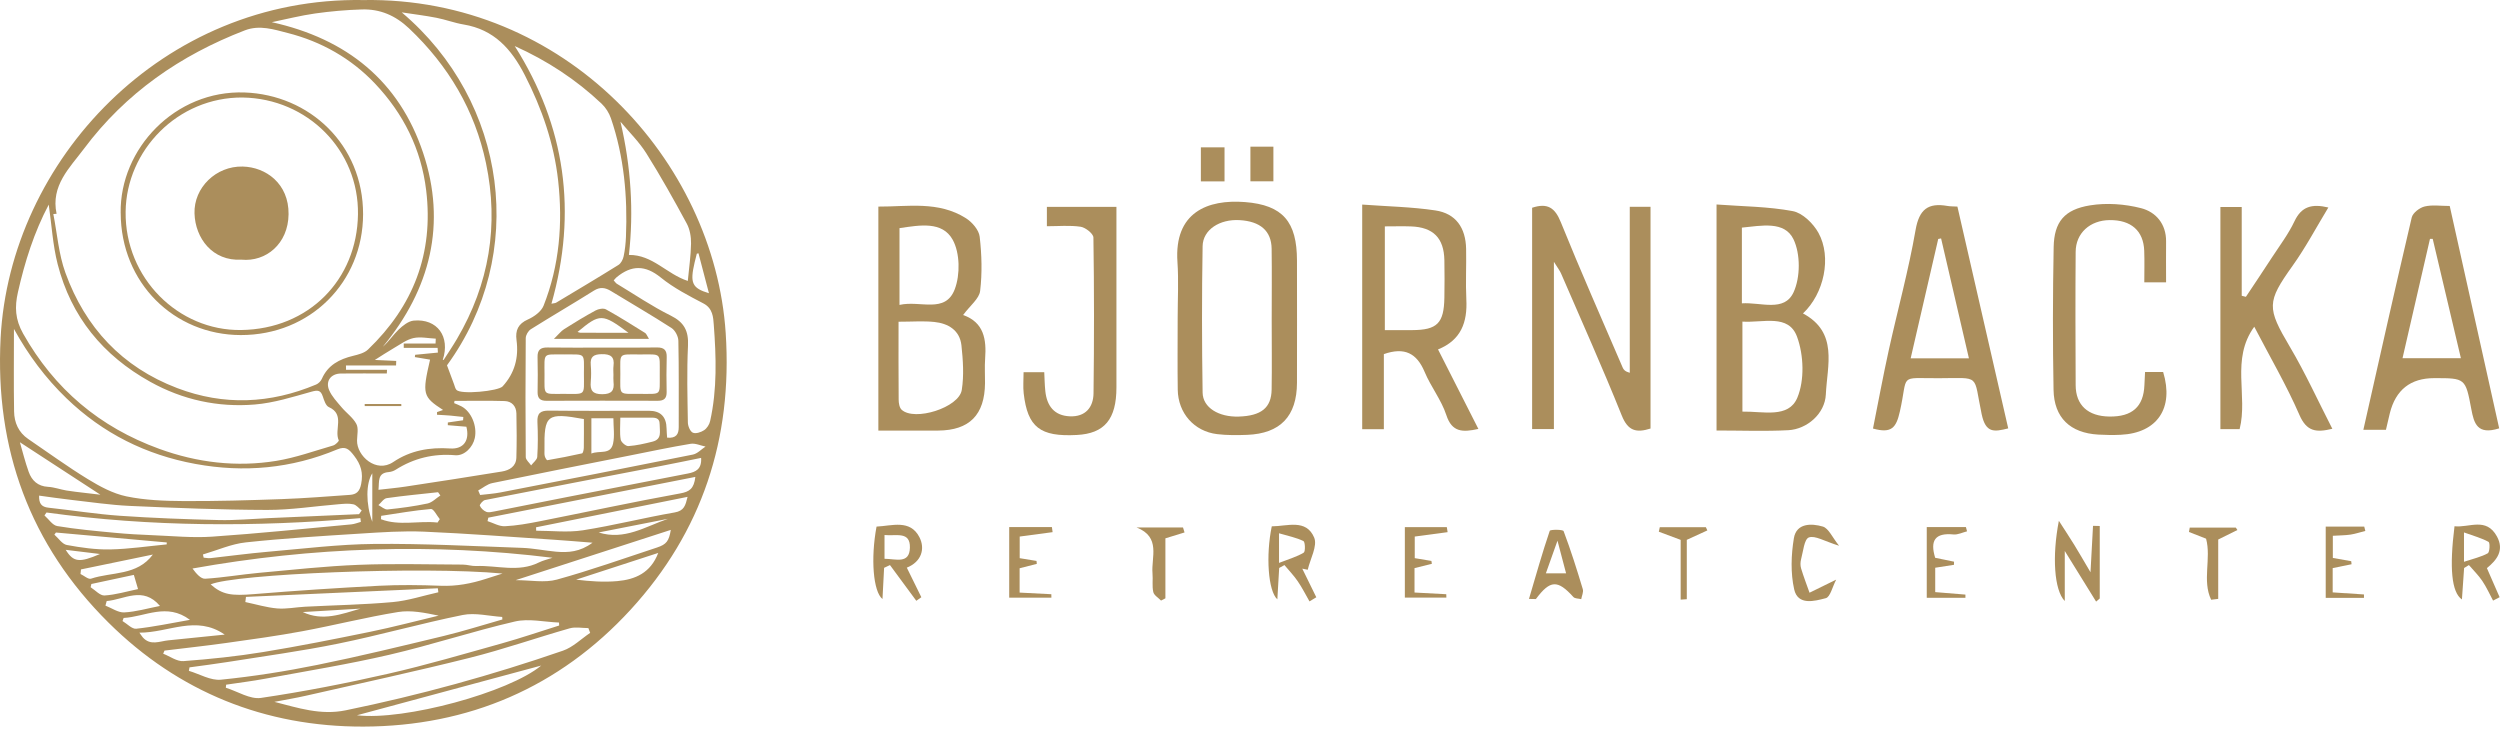 <svg width="265" height="78" viewBox="0 0 265 78" fill="none" xmlns="http://www.w3.org/2000/svg">
<path d="M38.523 0.005C59.922 -0.336 75.724 17.048 76.924 35.305C77.661 46.509 74.414 56.374 66.85 64.621C59.288 72.866 49.653 76.988 38.52 77.019C28.113 77.048 18.931 73.363 11.508 66.005C3.167 57.74 -0.547 47.574 0.065 35.832C1.045 17.066 17.174 -0.354 38.523 0.005ZM5.995 22.661L5.653 22.69C6.064 24.773 6.218 26.949 6.935 28.92C9.039 34.718 12.941 38.912 18.784 41.137C23.736 43.023 28.653 42.8 33.51 40.76C33.755 40.657 34.005 40.407 34.112 40.164C34.755 38.695 35.976 38.07 37.438 37.716C37.989 37.582 38.625 37.421 39.011 37.05C43.805 32.448 45.975 26.878 45.178 20.202C44.651 15.789 42.752 12.031 39.748 8.857C37.219 6.188 34.063 4.405 30.501 3.498C29.044 3.128 27.528 2.612 25.95 3.219C19.123 5.849 13.307 9.873 8.903 15.763C7.39 17.787 5.361 19.673 5.999 22.661H5.995ZM47.383 38.727C47.678 39.523 47.901 40.126 48.126 40.726C48.205 40.932 48.247 41.175 48.385 41.329C48.843 41.845 52.813 41.463 53.278 40.956C54.565 39.546 54.996 37.905 54.751 36.051C54.614 35.015 54.918 34.321 55.965 33.859C56.617 33.571 57.378 33.02 57.621 32.401C59.306 28.139 59.663 23.661 59.165 19.157C58.73 15.22 57.447 11.509 55.628 7.96C54.211 5.192 52.365 3.13 49.146 2.597C48.171 2.436 47.231 2.072 46.261 1.885C45.044 1.648 43.81 1.499 42.582 1.311C53.798 10.788 55.958 26.951 47.381 38.724L47.383 38.727ZM5.167 21.688C3.618 24.612 2.629 27.746 1.899 30.982C1.549 32.531 1.603 33.857 2.446 35.354C5.765 41.244 10.57 45.282 16.882 47.578C20.906 49.042 25.062 49.536 29.282 48.853C31.331 48.52 33.32 47.799 35.324 47.219C35.563 47.15 35.947 46.757 35.909 46.679C35.389 45.561 36.605 43.929 34.851 43.148C34.534 43.007 34.356 42.438 34.219 42.03C33.987 41.329 33.666 41.338 32.987 41.528C31.017 42.079 29.024 42.713 27.004 42.878C23.111 43.199 19.375 42.389 15.927 40.472C10.916 37.687 7.537 33.573 6.113 28.005C5.591 25.962 5.473 23.817 5.167 21.691V21.688ZM46.934 38.144C46.97 38.144 47.024 38.157 47.033 38.144C47.506 37.405 47.999 36.675 48.443 35.919C51.86 30.105 52.896 23.858 51.514 17.289C50.338 11.694 47.537 6.965 43.366 3.014C41.906 1.633 40.283 0.941 38.346 1.001C36.695 1.052 35.036 1.197 33.4 1.429C31.858 1.648 30.34 2.036 28.811 2.351C36.759 4.11 42.315 8.598 44.848 16.196C47.352 23.701 45.645 30.627 40.58 36.754C41.234 36.182 41.676 35.49 42.252 34.939C42.696 34.515 43.288 34.037 43.852 33.984C46.356 33.752 47.745 35.684 46.934 38.146V38.144ZM1.478 34.863C1.478 37.854 1.444 40.737 1.493 43.621C1.513 44.793 1.962 45.833 2.989 46.532C5.084 47.956 7.133 49.453 9.291 50.774C10.568 51.556 11.963 52.317 13.405 52.616C15.373 53.024 17.433 53.102 19.455 53.113C22.937 53.133 26.421 53.029 29.903 52.904C32.298 52.819 34.69 52.625 37.083 52.457C37.773 52.408 38.123 52.109 38.282 51.308C38.516 50.12 38.261 49.25 37.529 48.301C36.996 47.61 36.643 47.264 35.753 47.636C30.898 49.667 25.868 50.125 20.707 49.176C15.472 48.214 10.912 45.942 7.055 42.228C4.81 40.066 2.986 37.606 1.475 34.863H1.478ZM54.563 4.884C59.951 13.403 61.208 22.49 58.453 32.194C58.737 32.134 58.859 32.138 58.949 32.084C61.156 30.761 63.37 29.446 65.553 28.085C65.825 27.915 66.035 27.509 66.104 27.177C66.249 26.496 66.323 25.793 66.352 25.094C66.528 20.82 66.151 16.611 64.758 12.54C64.564 11.975 64.205 11.404 63.772 10.993C61.076 8.442 58.005 6.431 54.563 4.882V4.884ZM49.086 44.543C49.095 44.427 49.104 44.311 49.113 44.197C48.655 44.148 48.198 44.09 47.738 44.052C47.267 44.012 46.796 43.992 46.325 43.965V43.681C46.535 43.608 46.749 43.534 46.966 43.458C44.807 42.057 44.738 41.786 45.587 38.122C45.049 38.032 44.513 37.941 43.975 37.852C43.986 37.771 43.997 37.689 44.006 37.608C44.81 37.53 45.613 37.452 46.417 37.374C46.408 37.207 46.397 37.039 46.388 36.872H42.797V36.417H46.169C46.176 36.242 46.185 36.068 46.191 35.897C45.399 35.861 44.573 35.671 43.825 35.836C43.093 35.999 42.428 36.504 41.754 36.894C41.067 37.291 40.406 37.733 39.734 38.155C40.495 38.189 41.248 38.224 42 38.258C41.993 38.419 41.989 38.579 41.982 38.74H36.672C36.672 38.894 36.677 39.046 36.679 39.2H41.025C41.018 39.329 41.009 39.459 41.002 39.588C39.38 39.588 37.757 39.575 36.137 39.593C35.083 39.604 34.476 40.389 34.891 41.36C35.177 42.028 35.724 42.594 36.201 43.164C36.71 43.771 37.411 44.257 37.773 44.934C38.023 45.4 37.857 46.099 37.846 46.692C37.815 48.315 39.866 50.201 41.687 48.973C43.5 47.75 45.531 47.391 47.714 47.538C49.155 47.634 49.805 46.666 49.437 45.233C48.785 45.179 48.124 45.123 47.466 45.07L47.47 44.782C48.008 44.704 48.548 44.626 49.086 44.55V44.543ZM70.72 46.393C71.675 46.476 71.947 46.029 71.945 45.27C71.938 42.219 71.972 39.169 71.907 36.12C71.898 35.656 71.566 35.017 71.182 34.77C69.082 33.415 66.914 32.163 64.778 30.859C64.165 30.484 63.625 30.384 62.951 30.808C60.739 32.196 58.48 33.511 56.268 34.899C55.992 35.073 55.73 35.519 55.728 35.843C55.693 40.046 55.693 44.251 55.73 48.453C55.733 48.748 56.101 49.038 56.3 49.33C56.527 49.029 56.931 48.739 56.949 48.426C57.027 47.203 57.027 45.971 56.967 44.746C56.922 43.813 57.277 43.516 58.194 43.527C61.727 43.568 65.261 43.543 68.794 43.543C70.018 43.543 70.639 44.173 70.657 45.433C70.662 45.728 70.691 46.02 70.715 46.395L70.72 46.393ZM62.558 67.081C62.493 66.913 62.428 66.746 62.366 66.578C61.703 66.578 60.995 66.429 60.384 66.603C56.851 67.61 53.376 68.83 49.816 69.723C44.053 71.169 38.241 72.424 32.447 73.743C31.336 73.997 30.206 74.18 29.086 74.397C31.59 75.033 33.974 75.841 36.641 75.294C44.464 73.689 52.137 71.576 59.676 68.971C60.73 68.607 61.602 67.726 62.56 67.083L62.558 67.081ZM23.971 72.576L23.937 72.899C25.185 73.287 26.502 74.151 27.667 73.979C32.2 73.312 36.708 72.428 41.178 71.41C45.22 70.489 49.207 69.312 53.202 68.197C55.242 67.625 57.25 66.94 59.272 66.304L59.255 65.989C57.69 65.931 56.05 65.538 54.579 65.88C50.113 66.915 45.743 68.366 41.277 69.404C36.918 70.417 32.49 71.132 28.086 71.948C26.723 72.203 25.343 72.368 23.971 72.576ZM65.767 12.895C66.894 17.684 67.182 22.418 66.665 27.023C69.18 26.994 70.657 29.047 72.907 29.779C73.034 28.422 73.231 27.121 73.251 25.817C73.262 25.108 73.128 24.311 72.796 23.697C71.432 21.177 70.032 18.673 68.51 16.249C67.747 15.035 66.691 14.006 65.767 12.895ZM48.18 42.494C48.166 42.574 48.153 42.653 48.138 42.733C48.401 42.847 48.673 42.943 48.923 43.079C49.963 43.635 50.597 45.161 50.329 46.433C50.126 47.4 49.233 48.337 48.256 48.255C45.95 48.06 43.87 48.569 41.933 49.797C41.723 49.931 41.453 50.02 41.205 50.04C39.987 50.138 40.214 51.013 40.118 51.919C41.158 51.797 42.069 51.718 42.973 51.58C46.383 51.062 49.794 50.54 53.197 49.982C54.003 49.85 54.708 49.444 54.735 48.505C54.78 46.944 54.775 45.382 54.739 43.822C54.722 43.061 54.253 42.536 53.498 42.512C51.729 42.458 49.954 42.494 48.182 42.494H48.18ZM58.56 59.124C45.821 57.55 33.128 57.983 20.406 60.262C20.806 60.811 21.294 61.374 21.75 61.345C23.654 61.231 25.542 60.896 27.441 60.722C30.961 60.398 34.483 60.012 38.011 59.872C41.685 59.724 45.37 59.834 49.05 59.847C49.523 59.847 50.001 60.017 50.472 59.999C52.684 59.91 54.945 60.706 57.11 59.626C57.563 59.401 58.074 59.289 58.558 59.126L58.56 59.124ZM65.053 29.723C65.198 29.879 65.276 30.013 65.392 30.082C67.281 31.221 69.115 32.471 71.084 33.446C72.53 34.162 73.003 35.082 72.927 36.655C72.796 39.361 72.871 42.079 72.914 44.791C72.921 45.17 73.155 45.735 73.441 45.864C73.746 46.003 74.302 45.822 74.632 45.603C74.931 45.407 75.193 45.001 75.273 44.641C76.027 41.264 75.916 37.84 75.661 34.428C75.603 33.638 75.563 32.687 74.565 32.165C73.005 31.348 71.405 30.522 70.048 29.422C68.388 28.074 66.932 28.092 65.361 29.388C65.276 29.457 65.209 29.549 65.051 29.721L65.053 29.723ZM53.253 65.663C53.246 65.574 53.242 65.485 53.235 65.395C51.834 65.308 50.369 64.92 49.039 65.19C44.624 66.085 40.277 67.322 35.862 68.223C31.985 69.016 28.055 69.542 24.147 70.169C22.799 70.386 21.442 70.551 20.087 70.741C20.065 70.864 20.042 70.986 20.02 71.109C21.156 71.446 22.33 72.158 23.422 72.047C26.848 71.701 30.265 71.163 33.641 70.478C38.13 69.569 42.582 68.484 47.037 67.411C49.129 66.906 51.184 66.25 53.255 65.663H53.253ZM21.511 58.773L21.587 59.111C21.828 59.128 22.073 59.186 22.312 59.162C24.321 58.943 26.323 58.666 28.336 58.492C32.117 58.166 35.9 57.693 39.685 57.657C44.901 57.608 50.122 57.887 55.338 58.073C56.545 58.115 57.744 58.372 58.951 58.479C60.23 58.59 61.482 58.51 62.806 57.526C61.283 57.408 60.018 57.296 58.75 57.213C54.15 56.912 49.553 56.553 44.948 56.356C42.701 56.26 40.435 56.419 38.183 56.562C34.139 56.818 30.088 57.059 26.06 57.492C24.517 57.657 23.026 58.332 21.513 58.773H21.511ZM22.332 61.95C23.576 63.05 24.54 63.173 26.919 62.976C31.329 62.612 35.744 62.322 40.163 62.092C42.35 61.978 44.551 62.008 46.74 62.092C48.399 62.157 49.963 61.856 51.517 61.354C52.099 61.166 52.684 60.981 53.269 60.796C44.763 59.992 24.763 60.849 22.332 61.947V61.95ZM17.438 68.962C17.391 69.071 17.344 69.183 17.297 69.292C18.014 69.571 18.752 70.129 19.444 70.078C22.268 69.868 25.093 69.574 27.885 69.118C31.689 68.498 35.469 67.743 39.246 66.969C41.678 66.471 44.08 65.833 46.497 65.257C45.035 64.956 43.567 64.65 42.187 64.876C38.786 65.429 35.434 66.282 32.043 66.911C29.372 67.406 26.678 67.777 23.986 68.154C21.81 68.46 19.623 68.694 17.442 68.962H17.438ZM4.928 54.328L4.712 54.636C5.16 55.026 5.566 55.68 6.066 55.763C8.093 56.1 10.146 56.285 12.195 56.479C13.516 56.606 14.844 56.68 16.172 56.731C18.279 56.814 20.397 57.028 22.491 56.885C27.408 56.55 32.313 56.039 37.224 55.586C37.572 55.555 37.909 55.412 38.25 55.321L38.199 54.923C27.084 55.877 15.989 55.852 4.928 54.325V54.328ZM38.056 54.504L38.34 54.113C38.047 53.883 37.782 53.526 37.453 53.455C36.958 53.346 36.418 53.406 35.9 53.448C33.367 53.654 30.836 54.06 28.305 54.053C23.457 54.04 18.607 53.843 13.764 53.627C11.675 53.533 9.595 53.216 7.513 52.982C6.399 52.857 5.287 52.689 4.145 52.535C4.116 53.35 4.379 53.736 5.138 53.816C7.66 54.087 10.168 54.495 12.695 54.671C16.197 54.914 19.71 55.044 23.221 55.127C24.955 55.167 26.691 54.999 28.428 54.923C31.637 54.783 34.847 54.642 38.056 54.502V54.504ZM74.322 48.536C72.874 48.828 71.488 49.118 70.095 49.386C63.866 50.589 57.634 51.779 51.41 53.004C51.182 53.049 50.816 53.495 50.863 53.604C50.979 53.874 51.264 54.142 51.546 54.254C51.796 54.352 52.133 54.265 52.423 54.209C54.976 53.709 57.525 53.191 60.078 52.692C64.361 51.852 68.644 51.018 72.929 50.19C73.746 50.031 74.396 49.734 74.32 48.536H74.322ZM73.708 50.553C66.31 52.009 59.036 53.441 51.762 54.872C51.733 54.995 51.706 55.115 51.677 55.238C52.289 55.432 52.909 55.807 53.512 55.781C54.751 55.722 55.989 55.499 57.21 55.256C62.172 54.274 67.118 53.205 72.095 52.303C73.086 52.125 73.557 51.814 73.708 50.553ZM50.689 51.989C50.758 52.149 50.827 52.308 50.896 52.468C51.615 52.381 52.342 52.334 53.05 52.198C59.85 50.879 66.651 49.556 73.443 48.185C73.927 48.087 74.34 47.627 74.786 47.337C74.257 47.23 73.702 46.96 73.206 47.043C71.037 47.402 68.885 47.862 66.729 48.29C61.875 49.255 57.02 50.208 52.173 51.21C51.646 51.319 51.182 51.723 50.689 51.991V51.989ZM26.073 63.269C26.051 63.452 26.028 63.635 26.006 63.818C27.131 64.054 28.245 64.396 29.381 64.494C30.358 64.576 31.358 64.362 32.351 64.311C35.445 64.15 38.549 64.099 41.632 63.82C43.261 63.672 44.854 63.141 46.464 62.782C46.446 62.641 46.428 62.498 46.41 62.358C39.632 62.661 32.851 62.967 26.073 63.271V63.269ZM54.664 61.496C56.251 61.496 57.726 61.795 59.023 61.438C62.596 60.454 66.095 59.202 69.622 58.044C70.648 57.707 70.909 57.356 71.106 56.167C65.671 57.928 60.245 59.686 54.664 61.494V61.496ZM57.369 70.549C50.919 72.29 44.404 74.046 37.835 75.819C42.864 76.412 53.945 73.392 57.369 70.549ZM56.82 55.894L56.837 56.256C58.489 56.256 60.172 56.464 61.786 56.211C65.044 55.7 68.254 54.881 71.505 54.321C72.521 54.147 72.659 53.584 72.882 52.667C67.426 53.763 62.123 54.83 56.82 55.894ZM61.891 44.42C57.958 43.71 57.666 43.949 57.715 47.694C57.717 47.917 57.692 48.147 57.746 48.357C57.786 48.518 57.951 48.795 58.018 48.781C59.248 48.569 60.475 48.335 61.694 48.058C61.799 48.034 61.879 47.674 61.884 47.469C61.904 46.471 61.893 45.471 61.893 44.418L61.891 44.42ZM2.107 46.877C2.395 47.864 2.663 48.96 3.04 50.016C3.372 50.94 4.006 51.544 5.091 51.605C5.74 51.64 6.379 51.879 7.028 51.991C7.68 52.1 8.341 52.167 8.997 52.247C9.604 52.321 10.211 52.39 10.642 52.439C7.867 50.632 5.024 48.779 2.107 46.877ZM17.668 57.704L17.677 57.499C13.762 57.149 9.845 56.798 5.93 56.448L5.763 56.673C6.2 57.053 6.593 57.678 7.084 57.769C8.597 58.048 10.148 58.271 11.68 58.24C13.677 58.2 15.67 57.896 17.666 57.707L17.668 57.704ZM65.754 44.271C65.754 45.141 65.674 45.882 65.794 46.592C65.841 46.875 66.341 47.304 66.609 47.286C67.472 47.226 68.336 47.025 69.182 46.81C70.207 46.552 69.912 45.688 69.923 44.992C69.936 44.204 69.349 44.273 68.829 44.273C67.872 44.271 66.915 44.273 65.756 44.273L65.754 44.271ZM69.771 58.611C66.772 59.586 63.919 60.514 61.067 61.443C62.558 61.621 64.008 61.726 65.439 61.597C67.321 61.427 68.963 60.74 69.771 58.613V58.611ZM23.817 67.266C20.781 65.166 17.891 67.074 14.775 67.063C14.987 67.355 15.056 67.473 15.146 67.574C15.956 68.467 16.924 67.967 17.844 67.875C19.835 67.677 21.826 67.471 23.817 67.268V67.266ZM62.687 44.338V48.076C63.551 47.717 64.712 48.25 64.984 47.023C65.169 46.188 65.02 45.277 65.02 44.335H62.687V44.338ZM13.104 65.505C13.066 65.614 13.025 65.721 12.987 65.831C13.474 66.119 13.989 66.695 14.44 66.645C16.277 66.449 18.094 66.061 20.134 65.704C17.668 63.851 15.373 65.393 13.101 65.503L13.104 65.505ZM16.206 58.782C13.644 59.314 11.113 59.836 8.584 60.358C8.566 60.519 8.55 60.682 8.533 60.843C8.908 61.021 9.363 61.436 9.646 61.34C11.858 60.601 14.518 61.046 16.204 58.782H16.206ZM46.68 52.52C46.597 52.404 46.517 52.29 46.435 52.174C44.618 52.375 42.797 52.542 40.991 52.803C40.67 52.85 40.402 53.285 40.112 53.54C40.435 53.703 40.777 54.033 41.08 54.002C42.5 53.857 43.922 53.667 45.316 53.37C45.81 53.265 46.229 52.812 46.682 52.52H46.68ZM11.309 63.713L11.177 64.197C11.845 64.454 12.523 64.949 13.175 64.916C14.42 64.851 15.652 64.485 16.958 64.231C15.15 62.092 13.184 63.559 11.309 63.71V63.713ZM14.19 60.938C12.677 61.262 11.182 61.581 9.684 61.903C9.66 62.019 9.635 62.133 9.608 62.248C10.099 62.559 10.608 63.15 11.079 63.121C12.26 63.048 13.423 62.693 14.632 62.443C14.478 61.923 14.356 61.51 14.188 60.938H14.19ZM46.381 55.388C46.459 55.269 46.539 55.149 46.618 55.031C46.305 54.653 45.961 53.928 45.682 53.953C43.915 54.102 42.16 54.417 40.404 54.678C40.397 54.798 40.391 54.917 40.384 55.037C42.326 55.778 44.392 55.167 46.381 55.39V55.388ZM63.457 56.441C66.196 57.309 68.423 55.809 70.807 54.995C68.356 55.477 65.908 55.959 63.457 56.441ZM74.036 26.849L73.862 26.891C73.782 27.206 73.697 27.52 73.626 27.835C73.124 30.002 73.351 30.542 75.148 31.082C74.762 29.607 74.4 28.228 74.039 26.849H74.036ZM38.21 64.516C36.172 64.637 34.132 64.757 32.095 64.878C34.213 65.886 36.204 65.092 38.21 64.516ZM6.966 58.282C7.785 59.608 8.428 59.664 10.599 58.724C9.314 58.568 8.247 58.439 6.966 58.282ZM39.464 55.312V50.169C38.784 51.21 38.761 53.421 39.464 55.312Z" fill="#AB8E5C"/>
<path d="M12.791 22.57C12.689 15.759 18.57 9.545 25.917 9.802C32.796 10.043 38.498 15.326 38.487 22.709C38.476 29.922 32.878 35.529 25.52 35.517C18.454 35.506 12.809 29.98 12.794 22.57H12.791ZM25.723 10.335C18.853 10.29 13.394 15.917 13.316 22.443C13.231 29.48 18.907 35.064 25.54 34.982C32.758 34.89 37.842 29.625 37.945 22.729C38.047 15.899 32.588 10.447 25.723 10.337V10.335Z" fill="#AB8E5C"/>
<path d="M38.656 42.822H42.535L42.542 43.043H38.661C38.661 42.969 38.656 42.895 38.656 42.822Z" fill="#AB8E5C"/>
<path d="M63.937 36.843C65.832 36.843 67.727 36.863 69.62 36.831C70.385 36.818 70.696 37.104 70.671 37.876C70.633 39.101 70.642 40.329 70.664 41.554C70.675 42.219 70.392 42.485 69.731 42.483C65.794 42.471 61.857 42.471 57.92 42.485C57.26 42.487 56.974 42.221 56.985 41.556C57.005 40.331 57.016 39.104 56.981 37.878C56.958 37.106 57.269 36.823 58.032 36.834C60 36.865 61.969 36.845 63.937 36.845V36.84V36.843ZM59.826 37.57C57.478 37.588 57.717 37.289 57.719 39.72C57.722 41.965 57.501 41.751 59.73 41.751C62.143 41.751 61.898 42.003 61.895 39.653C61.895 37.343 62.136 37.584 59.826 37.57ZM67.901 41.753C70.167 41.744 69.921 41.963 69.934 39.746C69.934 39.708 69.934 39.673 69.934 39.635C69.923 37.336 70.167 37.575 67.843 37.572C65.5 37.572 65.756 37.347 65.756 39.633C65.756 42.005 65.491 41.733 67.899 41.753H67.901ZM65.024 39.686C65.024 39.392 64.993 39.092 65.031 38.802C65.16 37.818 64.732 37.521 63.772 37.541C62.92 37.559 62.542 37.809 62.621 38.693C62.672 39.278 62.67 39.876 62.621 40.463C62.54 41.376 62.804 41.786 63.83 41.786C64.859 41.786 65.138 41.373 65.031 40.461C65.002 40.206 65.027 39.945 65.027 39.686H65.024Z" fill="#AB8E5C"/>
<path d="M68.793 35.921H58.714C59.229 35.424 59.477 35.093 59.803 34.886C60.892 34.198 61.992 33.526 63.124 32.913C63.432 32.745 63.957 32.643 64.227 32.792C65.644 33.573 67.012 34.441 68.387 35.296C68.514 35.374 68.57 35.569 68.791 35.921H68.793ZM66.617 35.276C63.836 33.212 63.599 33.214 61.222 35.185C61.339 35.221 61.43 35.272 61.524 35.272C63.144 35.276 64.764 35.276 66.617 35.276Z" fill="#AB8E5C"/>
<path d="M25.591 27.525C22.524 27.702 20.696 25.249 20.618 22.624C20.536 19.883 22.906 17.589 25.72 17.654C28.187 17.709 30.626 19.468 30.588 22.709C30.552 25.854 28.187 27.778 25.591 27.525Z" fill="#AB8E5C"/>
<path d="M181.953 45.633V21.675C184.716 21.883 187.423 21.887 190.039 22.381C191.071 22.576 192.212 23.693 192.758 24.685C194.181 27.273 193.352 31.12 191.115 33.225C194.879 35.235 193.679 38.739 193.539 41.809C193.447 43.859 191.534 45.497 189.56 45.601C187.064 45.732 184.561 45.633 181.953 45.633ZM184.696 34.091V43.631C186.897 43.587 189.588 44.373 190.517 42.156C191.295 40.298 191.199 37.639 190.489 35.701C189.592 33.241 186.897 34.234 184.696 34.091ZM184.64 32.153C186.654 32.021 189.138 33.11 190.118 30.981C190.848 29.398 190.86 26.914 190.106 25.355C189.154 23.394 186.718 23.924 184.64 24.127V32.149V32.153Z" fill="#AB8E5C"/>
<path d="M174.956 21.918V45.425C173.445 45.904 172.564 45.684 171.906 44.042C169.873 38.978 167.636 33.995 165.471 28.987C165.348 28.7 165.144 28.445 164.714 27.751V45.481H162.405V22.022C164.012 21.492 164.817 21.99 165.443 23.545C167.536 28.724 169.801 33.831 172.006 38.966C172.098 39.182 172.245 39.373 172.755 39.517V21.918H174.956Z" fill="#AB8E5C"/>
<path d="M124.833 33.739C124.833 31.746 124.945 29.748 124.809 27.763C124.45 22.508 127.999 21.113 131.966 21.419C135.997 21.734 137.476 23.517 137.48 27.623C137.484 31.941 137.492 36.255 137.48 40.573C137.468 44.117 135.717 45.955 132.201 46.095C131.14 46.134 130.068 46.146 129.019 46.019C126.575 45.724 124.877 43.79 124.841 41.31C124.805 38.786 124.833 36.263 124.833 33.739ZM134.8 33.93C134.8 31.407 134.828 28.887 134.793 26.363C134.765 24.47 133.588 23.457 131.384 23.333C129.295 23.214 127.508 24.342 127.477 26.092C127.389 31.267 127.397 36.442 127.477 41.617C127.5 43.216 129.199 44.225 131.308 44.157C133.688 44.081 134.761 43.232 134.793 41.298C134.832 38.842 134.8 36.386 134.8 33.93Z" fill="#AB8E5C"/>
<path d="M102.092 33.393C104.301 34.171 104.576 35.977 104.424 38.018C104.361 38.875 104.42 39.744 104.412 40.609C104.381 43.974 102.766 45.617 99.449 45.641C97.391 45.657 95.334 45.641 93.106 45.641V21.899C96.215 21.915 99.465 21.277 102.395 23.135C103.049 23.549 103.767 24.383 103.846 25.092C104.066 26.99 104.121 28.948 103.894 30.841C103.794 31.663 102.838 32.38 102.092 33.389V33.393ZM95.246 34.103C95.246 37.069 95.234 39.708 95.258 42.352C95.258 42.719 95.334 43.209 95.573 43.432C96.933 44.688 101.653 43.213 101.948 41.335C102.192 39.796 102.08 38.173 101.913 36.611C101.737 35.004 100.509 34.278 99.03 34.127C97.866 34.007 96.682 34.103 95.25 34.103H95.246ZM95.35 32.321C97.547 31.81 100.214 33.294 101.211 30.642C101.789 29.103 101.757 26.815 100.988 25.419C99.879 23.414 97.487 23.868 95.346 24.183V32.317L95.35 32.321Z" fill="#AB8E5C"/>
<path d="M152.43 37.037C153.921 39.972 155.305 42.699 156.708 45.466C155.046 45.836 153.909 45.836 153.311 43.998C152.789 42.4 151.673 41.004 151.015 39.433C150.182 37.448 148.894 36.762 146.689 37.536V45.493H144.393V21.684C147.072 21.883 149.639 21.927 152.155 22.306C154.308 22.628 155.365 24.132 155.408 26.38C155.444 28.17 155.345 29.964 155.432 31.751C155.552 34.151 154.882 36.053 152.426 37.041L152.43 37.037ZM146.793 23.988V34.992C147.857 34.992 148.774 34.992 149.695 34.992C152.343 34.98 153.06 34.266 153.104 31.555C153.128 30.232 153.128 28.904 153.104 27.58C153.056 25.224 151.924 24.084 149.56 24C148.702 23.968 147.845 23.996 146.793 23.996V23.988Z" fill="#AB8E5C"/>
<path d="M252.909 45.556H250.517C252.223 37.989 253.894 30.51 255.644 23.05C255.759 22.564 256.481 22.013 257.015 21.886C257.825 21.691 258.718 21.834 259.671 21.834C261.433 29.752 263.175 37.59 264.913 45.405C262.585 46.146 262.242 44.867 261.959 43.367C261.345 40.078 261.317 40.082 258.032 40.082C255.515 40.082 253.945 41.321 253.323 43.798C253.184 44.36 253.056 44.93 252.909 45.56V45.556ZM257.868 25.323H257.577C256.613 29.521 255.644 33.719 254.667 37.969H260.855C259.826 33.611 258.849 29.469 257.868 25.323Z" fill="#AB8E5C"/>
<path d="M198.535 45.433C199.101 42.602 199.612 39.831 200.218 37.08C201.151 32.85 202.307 28.66 203.048 24.394C203.431 22.189 204.372 21.471 206.429 21.83C206.748 21.886 207.079 21.874 207.486 21.898C209.28 29.732 211.066 37.523 212.872 45.409C211.365 45.788 210.488 45.927 210.057 43.906C209.148 39.6 210.022 40.078 205.484 40.09C201.178 40.102 202.299 39.58 201.386 43.619C200.999 45.321 200.525 45.983 198.539 45.425L198.535 45.433ZM202.526 37.985H208.706C207.689 33.603 206.724 29.437 205.755 25.271L205.452 25.331C204.484 29.525 203.515 33.723 202.53 37.985H202.526Z" fill="#AB8E5C"/>
<path d="M235.366 21.943H237.623V31.352L238.065 31.463C238.986 30.076 239.915 28.697 240.82 27.301C241.646 26.033 242.575 24.809 243.217 23.45C243.954 21.891 245.055 21.576 246.805 21.994C245.525 24.104 244.397 26.241 243.005 28.186C240.274 32.014 240.278 32.62 242.726 36.762C244.357 39.517 245.688 42.451 247.227 45.45C245.517 45.868 244.508 45.757 243.735 43.974C242.383 40.857 240.653 37.906 238.951 34.633C236.443 38.11 238.305 41.921 237.4 45.489H235.362V21.943H235.366Z" fill="#AB8E5C"/>
<path d="M227.368 39.433H229.294C230.458 43.256 228.672 45.904 224.796 46.087C224.003 46.127 223.202 46.115 222.412 46.067C219.45 45.896 217.728 44.285 217.676 41.319C217.584 36.275 217.592 31.232 217.688 26.188C217.74 23.537 218.808 22.209 221.551 21.767C223.301 21.484 225.231 21.623 226.953 22.066C228.52 22.468 229.625 23.736 229.605 25.602C229.589 26.99 229.605 28.377 229.605 29.924H227.296C227.296 28.808 227.328 27.695 227.288 26.587C227.213 24.462 225.897 23.31 223.628 23.33C221.551 23.346 220.032 24.701 220.02 26.691C219.984 31.403 219.996 36.116 220.02 40.824C220.028 42.945 221.316 44.117 223.576 44.153C226.012 44.193 227.217 43.113 227.308 40.82C227.324 40.429 227.344 40.035 227.376 39.429L227.368 39.433Z" fill="#AB8E5C"/>
<path d="M110.97 23.988V21.931H118.342C118.342 25.786 118.342 29.546 118.342 33.305C118.342 35.893 118.342 38.476 118.342 41.064C118.342 44.441 117.078 45.956 114.144 46.107C110.249 46.315 108.925 45.29 108.511 41.694C108.431 40.988 108.499 40.267 108.499 39.453H110.691C110.727 40.159 110.735 40.809 110.803 41.447C110.962 43.017 111.744 44.062 113.406 44.13C115.045 44.198 115.894 43.193 115.914 41.686C115.982 36.184 115.986 30.678 115.902 25.176C115.894 24.773 115.069 24.116 114.555 24.036C113.402 23.864 112.206 23.98 110.966 23.98L110.97 23.988Z" fill="#AB8E5C"/>
<path d="M222.573 55.759V63.438L222.187 63.769C221.158 62.106 220.133 60.448 218.866 58.403V63.713C217.741 62.557 217.51 58.973 218.24 55.205C218.953 56.313 219.432 57.039 219.886 57.777C220.389 58.594 220.863 59.423 221.593 60.659C221.696 58.714 221.78 57.227 221.86 55.739C222.099 55.743 222.338 55.751 222.573 55.755V55.759Z" fill="#AB8E5C"/>
<path d="M96.123 60.173C96.661 61.269 97.164 62.29 97.662 63.306L97.128 63.685C96.199 62.421 95.27 61.161 94.337 59.898L93.715 60.189C93.659 61.277 93.603 62.365 93.543 63.498C92.555 62.712 92.28 59.184 92.914 55.819C94.544 55.743 96.466 55.026 97.455 56.935C98.089 58.163 97.686 59.547 96.119 60.173H96.123ZM93.759 56.712V59.232C94.943 59.232 96.402 59.826 96.45 58.059C96.498 56.277 94.987 56.843 93.759 56.712Z" fill="#AB8E5C"/>
<path d="M138.807 63.749C138.392 63.027 138.021 62.281 137.551 61.6C137.136 60.994 136.622 60.463 136.151 59.897C135.964 60.001 135.777 60.1 135.593 60.204C135.529 61.289 135.466 62.377 135.398 63.533C134.421 62.656 134.162 58.877 134.808 55.791C136.431 55.791 138.444 54.969 139.301 56.979C139.676 57.86 138.882 59.243 138.619 60.396C138.428 60.356 138.233 60.316 138.041 60.276C138.536 61.289 139.034 62.301 139.528 63.31C139.289 63.453 139.05 63.601 138.811 63.745L138.807 63.749ZM135.581 59.666C136.67 59.239 137.495 59.008 138.197 58.578C138.384 58.462 138.348 57.445 138.165 57.353C137.415 56.987 136.57 56.819 135.577 56.528V59.666H135.581Z" fill="#AB8E5C"/>
<path d="M261.195 60.216C261.119 61.305 261.043 62.397 260.964 63.545C259.867 62.792 259.624 60.204 260.178 55.783C261.725 55.958 263.539 54.782 264.675 56.863C265.465 58.315 264.699 59.339 263.611 60.22C264.061 61.253 264.508 62.278 264.958 63.302L264.265 63.665C263.89 62.963 263.563 62.23 263.121 61.576C262.714 60.974 262.184 60.452 261.705 59.897C261.534 60.001 261.366 60.105 261.195 60.208V60.216ZM261.183 56.433V59.55C262.172 59.219 262.993 59.04 263.703 58.649C263.91 58.534 263.954 57.533 263.79 57.441C263.061 57.039 262.231 56.815 261.183 56.437V56.433Z" fill="#AB8E5C"/>
<path d="M162.071 63.486C162.813 60.97 163.483 58.598 164.272 56.27C164.324 56.118 165.675 56.114 165.743 56.301C166.505 58.319 167.155 60.384 167.777 62.453C167.868 62.76 167.673 63.155 167.609 63.51C167.326 63.438 166.939 63.462 166.776 63.279C165.105 61.437 164.324 61.468 162.813 63.486C162.789 63.518 162.689 63.486 162.075 63.486H162.071ZM166.006 60.775C165.723 59.706 165.48 58.785 165.093 57.314C164.551 58.833 164.232 59.734 163.861 60.775H166.006Z" fill="#AB8E5C"/>
<path d="M106.976 63.354V55.866H111.501L111.577 56.408L108.088 56.875V59.167C108.666 59.263 109.268 59.359 109.87 59.458L109.902 59.769C109.328 59.917 108.754 60.064 108.08 60.236V62.815C109.264 62.875 110.353 62.931 111.441 62.987L111.449 63.354H106.976Z" fill="#AB8E5C"/>
<path d="M149.939 60.22V62.808C151.119 62.872 152.211 62.927 153.304 62.987L153.316 63.346H148.914V55.874H153.363L153.447 56.409C152.323 56.56 151.199 56.712 149.963 56.875V59.164C150.525 59.259 151.127 59.359 151.729 59.459L151.777 59.762C151.203 59.905 150.632 60.049 149.943 60.22H149.939Z" fill="#AB8E5C"/>
<path d="M194.947 57.852C193.372 57.366 192.396 56.732 191.738 56.971C191.243 57.154 191.14 58.454 190.917 59.272C190.833 59.579 190.825 59.953 190.917 60.256C191.18 61.126 191.507 61.971 191.81 62.828C192.611 62.433 193.412 62.042 194.636 61.441C194.234 62.206 194.01 63.279 193.536 63.406C192.336 63.721 190.574 64.207 190.183 62.473C189.792 60.743 189.86 58.821 190.151 57.051C190.418 55.432 192.025 55.464 193.217 55.815C193.835 55.998 194.222 56.959 194.943 57.852H194.947Z" fill="#AB8E5C"/>
<path d="M125.558 56.441C124.96 56.624 124.362 56.808 123.533 57.063V63.422C123.377 63.502 123.222 63.581 123.07 63.661C122.783 63.362 122.329 63.103 122.249 62.756C122.105 62.122 122.225 61.432 122.165 60.775C122.018 59.08 123.086 56.931 120.475 55.911H125.398L125.562 56.441H125.558Z" fill="#AB8E5C"/>
<path d="M204.236 63.362V55.866H208.387C208.427 56.018 208.466 56.169 208.506 56.321C208.028 56.44 207.534 56.696 207.071 56.652C205.098 56.456 204.571 57.313 205.129 59.127C205.815 59.267 206.469 59.403 207.127 59.538C207.127 59.65 207.127 59.758 207.123 59.869C206.517 59.965 205.915 60.056 205.133 60.18V62.764C206.186 62.851 207.262 62.939 208.335 63.027V63.366H204.24L204.236 63.362Z" fill="#AB8E5C"/>
<path d="M246.53 55.82H250.609C250.649 55.971 250.685 56.127 250.725 56.278C250.198 56.41 249.68 56.589 249.15 56.669C248.576 56.753 247.986 56.749 247.28 56.793V59.141C247.902 59.253 248.564 59.368 249.23 59.488L249.265 59.811C248.635 59.938 248.01 60.066 247.264 60.217V62.793C248.428 62.869 249.505 62.941 250.581 63.012V63.371H246.526V55.82H246.53Z" fill="#AB8E5C"/>
<path d="M178.8 57.226V63.517L178.15 63.561V57.226C177.11 56.839 176.472 56.6 175.834 56.361L175.938 55.882H180.822L180.977 56.225C180.371 56.504 179.765 56.783 178.8 57.222V57.226Z" fill="#AB8E5C"/>
<path d="M233.839 57.098C233.221 56.855 232.627 56.624 232.029 56.389C232.057 56.233 232.085 56.078 232.113 55.926H236.997C237.053 56.01 237.109 56.098 237.164 56.181C236.566 56.48 235.964 56.776 235.131 57.19V63.481C234.88 63.513 234.633 63.541 234.382 63.573C233.409 61.552 234.413 59.184 233.843 57.098H233.839Z" fill="#AB8E5C"/>
<path d="M134.98 15.547V19.219H132.544V15.547H134.98Z" fill="#AB8E5C"/>
<path d="M127.292 19.227V15.619H129.8V19.227H127.292Z" fill="#AB8E5C"/>
</svg>

